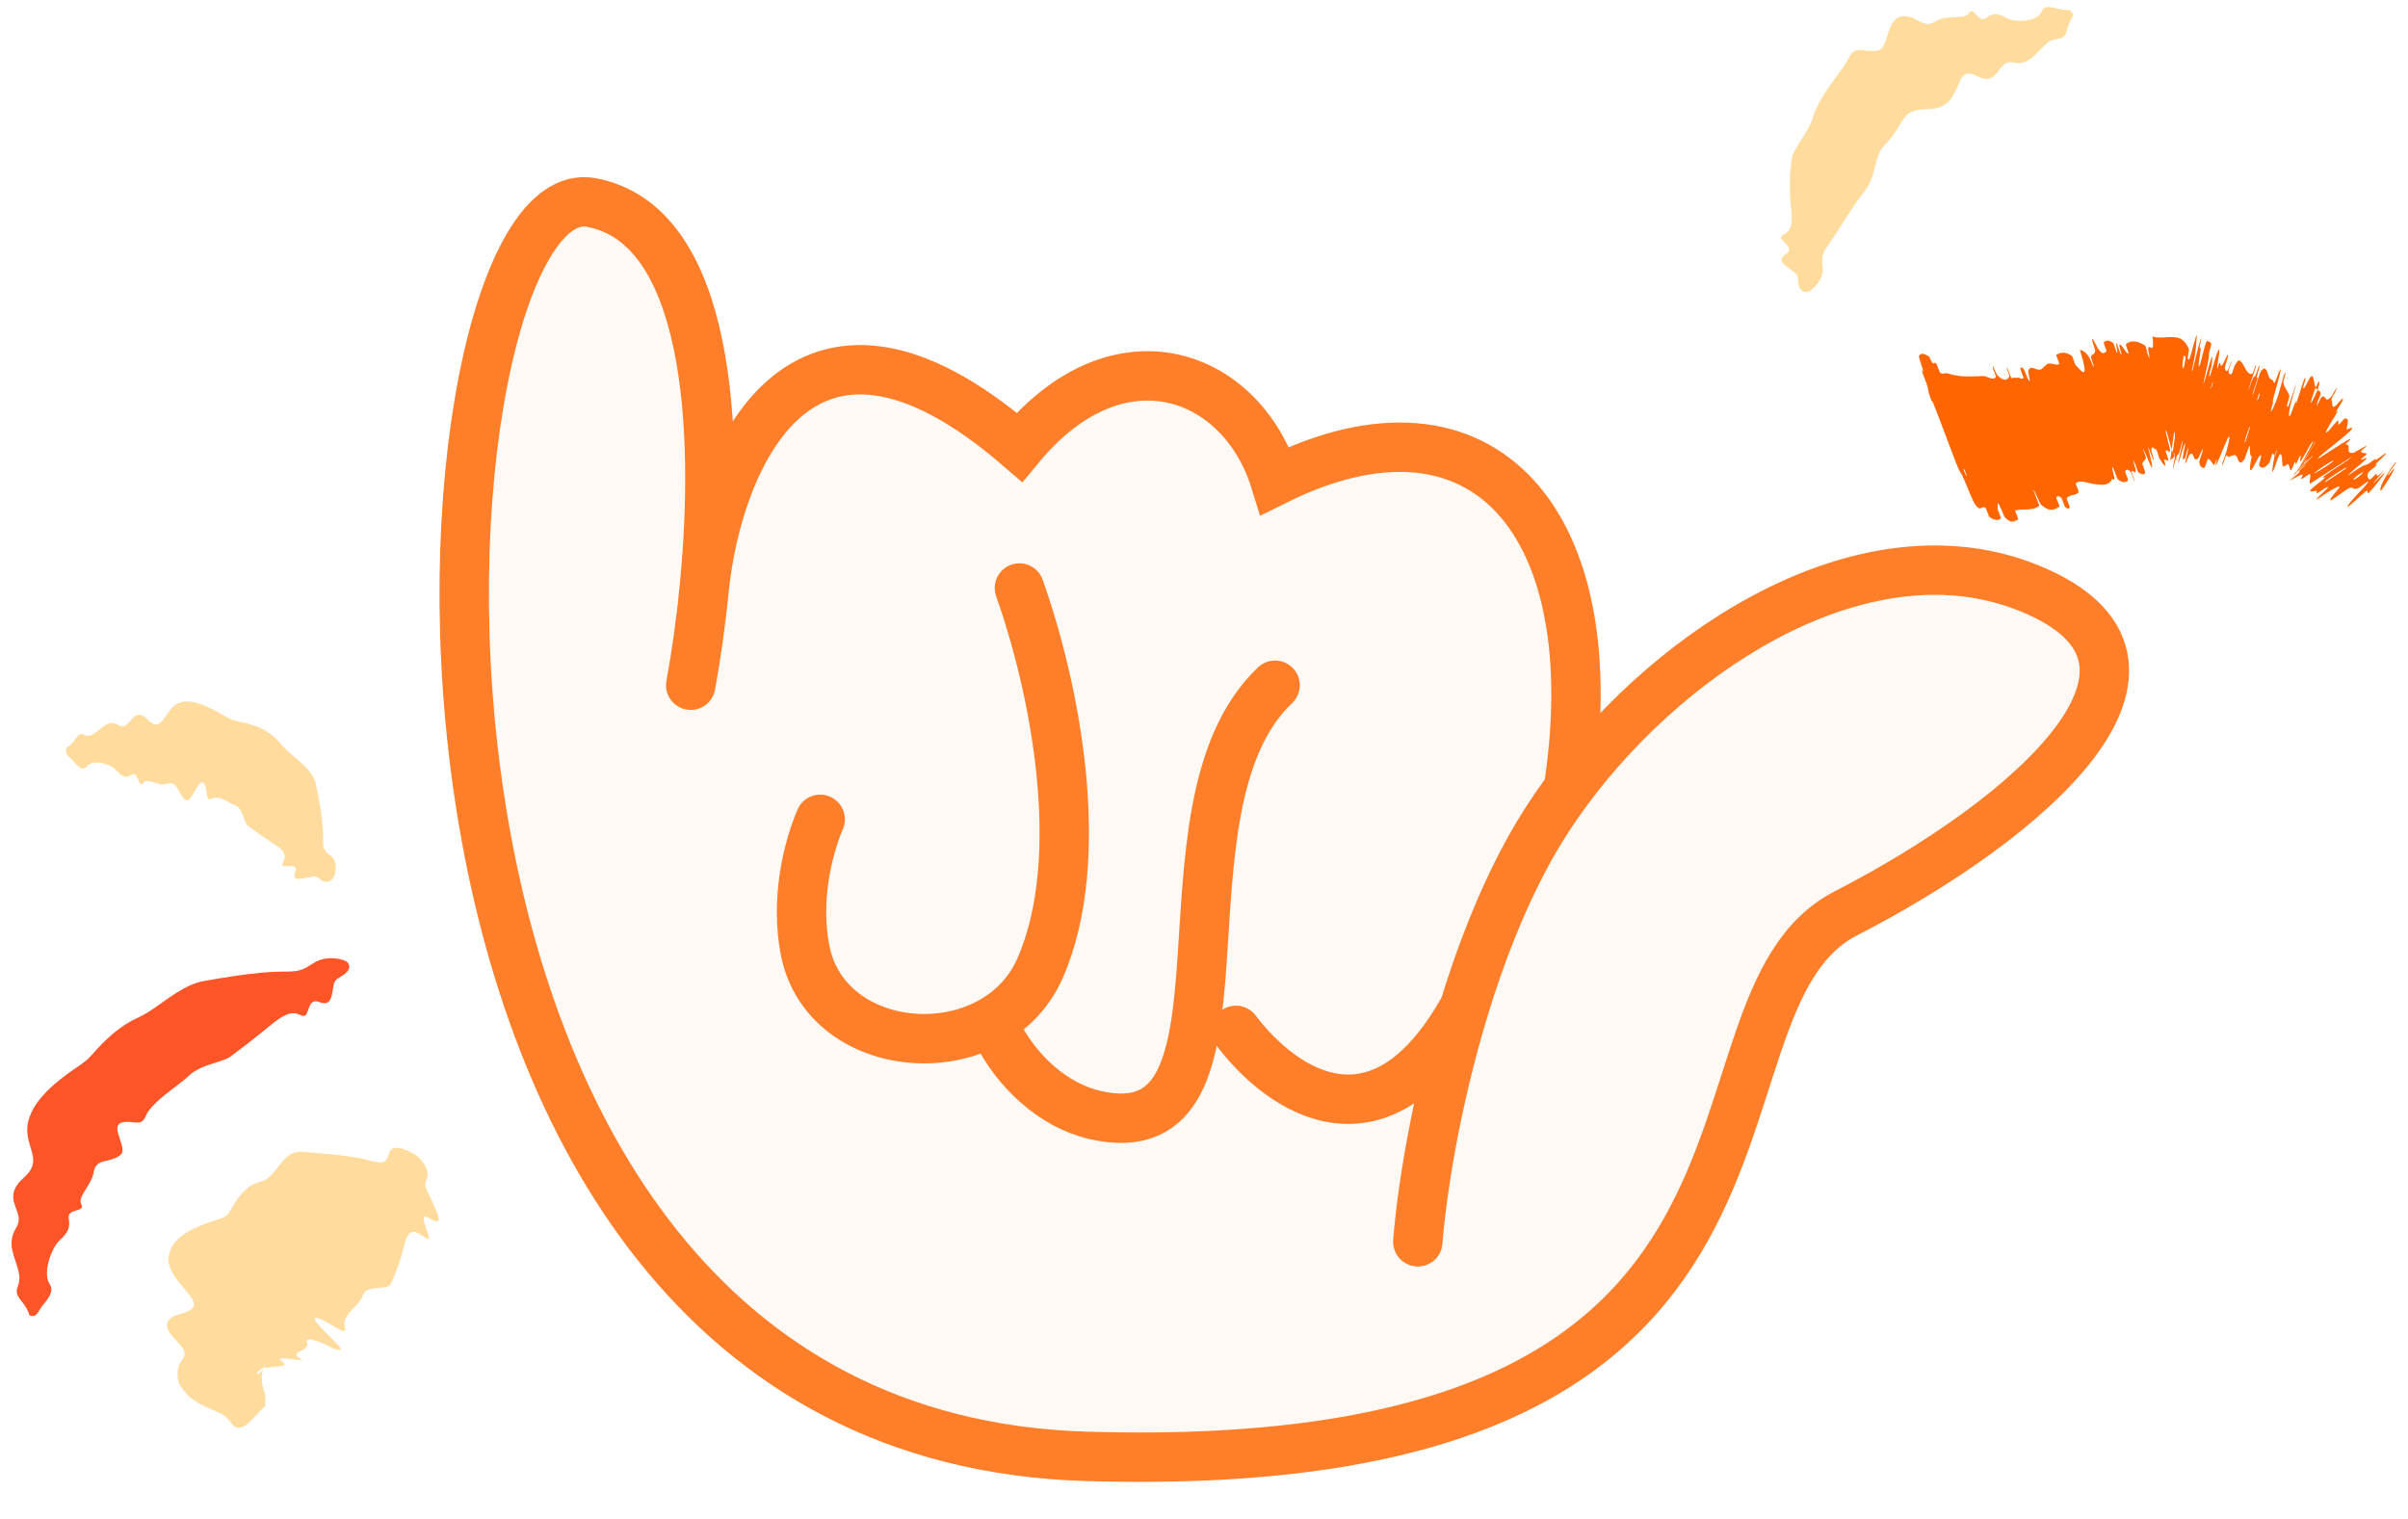 <svg width="195" height="123" viewBox="0 0 195 123" fill="none" xmlns="http://www.w3.org/2000/svg">
<g filter="url(#filter0_g_58_512)">
<path d="M87.93 117.932C25.553 116.031 33.081 13.681 47.869 16.396C57.494 18.163 58.279 34.906 57.031 47.617C58.099 37.391 64.7 20.794 82.552 36.214C90.618 26.441 100.566 30.242 103.255 38.929C120.193 30.513 130.311 42.459 127 63.906C135.747 52.121 151.354 42.393 164.287 47.617C179.074 53.59 164.287 66.349 149.499 73.951C134.712 81.552 150.306 119.832 87.93 117.932Z" fill="#FFF9F5"/>
<path d="M55.935 55.49C56.352 53.23 56.745 50.529 57.031 47.617M114.816 100.557C115.106 96.751 116.214 89.323 118.591 81.552M57.031 47.617C58.279 34.906 57.494 18.163 47.869 16.396C33.081 13.681 25.553 116.031 87.93 117.932C150.306 119.832 134.712 81.552 149.499 73.951C164.287 66.349 179.074 53.59 164.287 47.617C151.354 42.393 135.747 52.121 127 63.906M57.031 47.617C58.099 37.391 64.7 20.794 82.552 36.214C90.618 26.441 100.566 30.242 103.255 38.929C120.193 30.513 130.311 42.459 127 63.906M127 63.906C125.746 65.596 124.632 67.328 123.688 69.064C121.563 72.974 119.888 77.314 118.591 81.552M100.088 83.437C103.921 88.505 111.864 93.715 118.591 81.552M80.67 83.437C82.287 86.739 85.289 89.526 88.714 90.301C102.869 93.501 92.715 65.467 103.255 55.49V55.49M82.552 47.617C85.385 55.578 88.185 69.42 84.213 78.428C80.588 86.646 66.932 85.773 65.199 76.96C64.419 72.995 65.338 68.9 66.42 66.349" stroke="#FF7E29" stroke-width="4" stroke-linecap="round"/>
</g>
<path d="M155.405 28.815C155.532 28.543 155.878 28.648 156.192 28.855C156.289 28.918 156.41 29.326 156.485 29.388C156.63 29.509 156.635 29.284 156.791 29.434C156.844 29.485 157.052 30.125 157.101 30.165C157.371 30.379 157.463 30.16 157.679 30.228C157.975 30.323 158.257 30.385 158.531 30.425C159.245 30.528 159.9 30.479 160.58 30.45C160.851 30.438 161.309 30.771 161.544 30.615C161.578 30.592 161.607 30.56 161.63 30.515C161.652 30.472 161.417 29.931 161.406 29.883C161.234 29.152 161.634 30.273 161.756 30.395C162.239 30.877 162.543 30.817 162.707 30.509C162.776 30.376 162.246 29.326 162.59 29.897C162.614 29.936 162.814 30.529 162.867 30.58C162.987 30.695 163.07 30.543 163.139 30.569C163.272 30.623 163.286 30.611 163.381 30.582C163.513 30.547 163.775 30.779 163.86 30.594C163.877 30.553 163.607 29.969 163.614 29.85C163.62 29.73 163.763 29.733 163.858 29.859C163.954 29.984 164.118 30.461 164.167 30.566C164.579 31.453 164.233 30.138 164.24 30.1C164.247 30.063 164.255 30.031 164.265 30.002C164.429 29.505 164.947 30.042 165.241 29.927C165.478 29.834 165.641 29.499 165.881 29.446C166.167 29.385 166.518 29.624 166.76 29.469C166.786 29.453 166.488 28.759 166.52 28.738C166.583 28.697 166.648 28.661 166.716 28.633C167.004 28.514 167.342 28.53 167.777 28.809C167.831 28.844 168.013 29.483 168.081 29.555C168.491 29.984 169.284 31.087 168.429 28.328C168.618 28.38 168.841 28.422 169.173 28.921C169.386 29.242 169.547 29.951 169.548 29.623C169.549 29.55 169.304 28.967 169.321 28.902C169.386 28.663 169.575 28.737 169.648 28.514C169.658 28.483 169.666 28.447 169.671 28.402C169.679 28.328 169.48 27.797 169.455 27.698C169.252 26.893 169.831 28.137 169.89 28.221C170.339 28.847 170.388 28.521 170.583 28.472C170.628 28.461 170.325 27.761 170.36 27.724C170.542 27.545 170.794 27.527 171.12 27.773C171.193 27.829 171.358 28.457 171.404 28.515C171.601 28.765 171.229 27.599 171.411 27.816C171.449 27.86 171.616 28.39 171.639 28.446C172.005 29.332 171.62 28.032 171.625 27.998C171.684 27.546 172.255 28.847 172.372 28.596C172.385 28.565 172.114 27.916 172.166 27.868C172.222 27.816 172.282 27.774 172.345 27.741C172.5 27.661 172.699 27.63 172.914 27.66C173.132 27.69 173.375 27.779 173.628 27.931C173.653 27.946 173.677 27.961 173.701 27.977C173.799 28.04 173.881 28.564 173.903 28.625C174.236 29.588 173.937 28.259 173.952 28.203C174.026 27.927 174.257 28.323 174.328 28.117C174.365 28.018 174.367 27.777 174.313 27.25C174.512 27.316 174.702 27.337 174.894 27.338C175.148 27.34 175.406 27.305 175.681 27.296C175.929 27.285 176.31 27.306 176.541 27.408C176.785 27.534 177.08 27.795 177.265 28.308C177.273 28.326 177.15 28.985 177.164 29.019C177.332 29.428 177.455 28.392 177.856 27.17C177.916 26.99 177.888 27.447 177.848 27.876C177.82 28.177 177.787 28.465 177.782 28.512C177.739 28.927 177.506 29.897 177.503 29.978C177.472 30.617 178.114 27.382 178.272 27.414C178.275 27.42 178.129 28.01 178.129 28.071C178.127 28.265 178.216 28.037 178.208 28.25C178.19 28.741 177.857 30.308 178.186 29.427C178.229 29.314 178.633 27.486 178.746 27.604C178.79 27.653 179.029 27.68 179.062 27.814C179.095 27.948 178.898 28.519 178.896 28.546C178.886 28.766 178.867 28.948 178.841 29.12C178.768 29.585 178.647 29.976 178.477 30.822C178.24 31.976 178.96 29.266 179.076 28.973C179.193 28.682 179.134 29.348 179.098 29.576C179.064 29.804 178.924 30.162 178.913 30.294C178.838 31.152 179.37 28.977 179.55 28.566C179.983 27.594 179.496 29.619 179.548 29.848C179.563 29.91 179.676 29.45 179.717 29.416C179.851 29.311 179.788 29.73 179.933 29.581C179.964 29.55 180.004 29.493 180.057 29.401C180.106 29.315 180.593 28.158 180.379 29.053C180.347 29.182 180.161 29.667 180.172 29.792C180.188 29.981 180.277 30.129 180.406 29.989C180.501 29.886 180.707 29.055 180.694 29.33C180.687 29.452 180.472 29.907 180.472 30.098C180.472 30.288 180.624 30.317 180.685 30.319C180.745 30.321 180.924 29.698 180.943 29.658C181.05 29.43 181.259 29.172 181.268 29.176C181.274 29.177 181.281 29.178 181.287 29.18C181.675 29.271 181.8 30.021 182.118 30.228C182.198 30.28 182.292 30.298 182.405 30.26C182.449 30.247 182.649 29.593 182.658 29.584C182.87 29.355 182.184 31.039 182.071 31.643C182.509 30.328 182.477 30.582 182.61 30.467C182.675 30.411 182.826 29.895 182.848 29.845C183.169 29.093 182.87 30.103 182.812 30.311C182.598 31.075 182.94 30.203 182.798 30.714C182.659 31.221 182.348 31.939 182.434 31.957C182.613 31.494 182.964 30.244 183.091 30.065C183.216 29.888 183.315 29.833 183.397 29.85C183.614 29.895 183.682 30.515 183.804 30.632C183.958 30.786 184.045 30.715 184.105 30.918C184.119 30.963 184.133 30.988 184.149 30.997C184.263 31.062 184.43 30.29 184.64 29.947C184.88 29.556 184.195 31.823 184.079 32.319C183.963 32.814 184.12 32.314 184.069 32.59C184.018 32.866 183.878 33.187 183.903 33.302C183.929 33.418 184.308 32.583 184.466 32.075C184.801 30.998 185.047 29.839 185.076 30.277C185.078 30.303 184.888 30.897 184.902 30.966C184.964 31.248 185.063 31.408 185.162 31.568C185.247 31.707 185.333 31.847 185.392 32.069C185.409 32.135 185.191 32.793 185.199 32.839C185.276 33.321 185.524 32.178 185.996 30.964C185.493 32.615 185.261 33.647 185.403 33.7C185.489 33.732 185.688 33.005 185.899 32.514C185.963 32.366 185.878 32.88 185.992 32.545C186.304 31.637 186.573 30.617 186.666 30.602C186.685 30.599 186.697 30.639 186.7 30.733C186.7 30.759 186.489 31.358 186.503 31.402C186.587 31.692 186.971 30.542 187.201 30.462C187.384 30.4 187.403 31.187 187.52 31.358C186.945 32.959 187.089 32.87 187.492 31.995C187.549 31.873 187.61 31.734 187.676 31.583C187.76 31.673 187.9 31.646 187.932 31.859C187.943 31.931 187.711 32.443 187.693 32.501C187.397 33.408 187.93 32.22 187.973 32.183C188.415 31.83 188.193 32.811 188.842 32.056C188.849 32.048 188.911 31.931 188.983 31.798C189.147 31.494 189.369 31.109 189.108 31.744C189.08 31.806 188.728 32.315 188.815 32.412C188.911 32.514 188.748 33.247 189.206 32.793C189.312 32.681 190.003 31.82 189.627 32.595C189.574 32.699 189.352 33.015 189.248 33.205C188.91 33.802 189.698 32.689 189.094 33.678C188.573 34.523 188.17 35.189 188.428 35.007C188.471 34.977 188.533 34.923 188.616 34.843C188.632 34.826 189.312 33.987 189.342 34.032C189.387 34.104 189.324 34.347 189.383 34.392C189.413 34.413 189.844 33.899 189.856 33.894C190.329 33.828 190.062 34.38 190.029 34.748C190.029 34.755 190.029 34.761 190.028 34.767C190.019 34.831 190.825 34.371 190.324 34.902C189.766 35.473 187.117 37.428 187.837 37.079C188.115 36.927 191.571 34.577 189.912 35.978C190.024 35.969 190.092 35.992 190.133 36.032C190.324 36.222 189.932 36.78 190.607 36.664C190.644 36.658 191.645 36.06 191.651 36.098C191.659 36.156 191.218 36.479 191.209 36.53C191.2 36.568 191.207 36.595 191.223 36.615C191.305 36.714 191.63 36.642 191.648 36.779C191.658 36.841 191.179 37.138 191.192 37.213C191.206 37.289 191.844 36.908 191.601 37.186C191.414 37.397 190.215 38.327 190.134 38.519C191.335 37.666 191.367 37.724 191.736 37.591C191.742 37.589 191.748 37.587 191.754 37.585C191.828 37.557 192.234 37.229 192.29 37.2C192.529 37.071 192.205 37.359 192.461 37.213C192.522 37.178 192.93 36.87 193.002 36.823C193.633 36.41 192.78 37.184 192.637 37.326C192.086 37.853 192.624 37.462 192.425 37.691C192.231 37.924 191.889 38.099 191.793 38.267C191.599 38.62 191.795 38.717 191.887 38.844C191.926 38.893 192.382 38.384 192.399 38.38C192.441 38.372 192.456 38.39 192.462 38.416C192.484 38.516 192.396 38.758 193.149 37.983C190.885 40.666 193.426 37.775 193.066 38.386C193.036 38.435 192.032 39.758 191.824 39.904C191.613 40.047 191.869 39.585 191.55 39.81C191.481 39.868 190.322 40.917 190.236 40.965C189.594 41.371 191.317 39.584 191.41 39.484C191.421 39.473 191.431 39.462 191.441 39.45C192.371 38.417 191.114 39.478 190.993 39.517C190.477 39.742 190.634 39.39 190.25 39.521C190 39.603 188.732 40.619 188.713 40.517C188.657 40.211 190.048 39.054 189.154 39.493C189.042 39.547 188.893 39.626 188.7 39.733C188.332 39.939 186.92 41.018 187.942 40.047C188.005 39.983 188.975 39.141 188.27 39.543C188.181 39.593 187.756 39.889 187.713 39.903C187.432 39.992 187.741 39.713 187.527 39.75C187.314 39.787 187.01 39.863 187.103 39.685C187.158 39.578 187.923 38.987 188.106 38.836C188.475 38.531 188.11 38.708 188.084 38.675C188.073 38.66 188.125 38.607 188.325 38.46C188.993 37.97 190.091 37.352 190.477 36.965C189.349 37.698 188.189 38.446 187.053 39.181C186.957 38.946 187.199 38.523 187.036 38.387C187.015 38.371 186.43 38.795 186.392 38.79C186.314 38.777 186.371 38.681 186.417 38.592C186.463 38.503 186.5 38.421 186.389 38.441C186.214 38.473 185.554 38.867 185.372 38.946C186.582 37.995 186.11 38.238 186.193 38.118C186.221 38.075 186.539 37.815 186.633 37.719C186.98 37.361 185.957 38.257 185.788 38.389C185.758 38.413 185.733 38.432 185.713 38.447C185.278 38.806 187.388 36.933 187.277 36.921C187.266 36.914 186.064 38.031 185.997 38.109C185.524 38.578 186.401 37.705 186.483 37.616C186.641 37.459 186.909 37.174 186.605 37.544C186.509 37.65 185.889 38.461 186.367 37.829C186.429 37.746 186.76 37.316 186.778 37.29C186.873 37.141 186.819 37.187 186.697 37.334C186.444 37.63 185.908 38.344 185.673 38.651C185.326 39.114 186.012 38.16 186.193 37.873C186.672 37.139 186.405 37.563 186.454 37.492C187.04 36.651 186.918 36.782 186.95 36.701C187.857 35.298 187.749 35.349 186.979 36.621C186.893 36.76 186.988 36.635 186.95 36.701C186.04 38.066 185.994 38.284 186.709 36.927C187.043 36.291 187.481 35.576 187.239 35.792C187.131 35.891 186.602 36.913 186.429 37.176C186.267 37.423 186.246 37.404 186.259 37.3C186.279 37.15 186.366 36.824 186.274 36.892C186.22 36.934 185.988 37.52 185.943 37.57C185.827 37.705 185.968 37.251 185.818 37.451C185.804 37.47 185.56 38.082 185.542 38.084C185.433 38.1 185.427 37.862 185.363 37.709C185.342 37.657 185.314 37.615 185.274 37.598C185.198 37.565 184.938 37.859 184.876 37.762C184.795 37.639 184.824 37.066 184.749 36.853C184.724 36.781 184.687 36.75 184.632 36.796C184.493 36.91 184.326 37.548 184.159 37.967C183.838 38.781 184.133 37.242 184.177 37.004C184.179 36.996 184.308 36.871 184.356 36.532C184.523 35.847 184.179 37.001 184.177 37.004C184.208 36.85 184.073 36.656 184.003 36.767C183.965 36.828 183.807 37.433 183.791 37.453C183.665 37.607 183.55 37.719 183.447 37.79C183.23 37.936 183.058 37.898 182.93 37.658C182.929 37.645 183.119 36.972 183.114 36.949C183.042 36.608 182.716 37.405 182.447 37.858C182.312 38.084 182.229 38.149 182.207 38.008C182.187 37.867 182.229 37.524 182.35 36.936C182.202 37.052 182.193 36.498 182.191 36.162C182.192 35.827 181.796 37.129 181.78 37.152C181.27 37.88 181.284 37.123 181.08 36.904C181.076 36.899 181.072 36.895 181.068 36.891C180.976 36.797 180.68 36.906 180.502 37.003C180.362 37.082 180.405 36.76 180.252 36.922C180.231 36.944 180.046 37.521 180.034 37.542C179.699 38.193 180.23 36.809 180.295 36.552C180.536 35.618 180.661 35.119 180.391 35.504C180.351 35.561 180.006 36.42 179.745 37.041C179.604 37.376 179.487 37.642 179.455 37.677C179.336 37.804 179.613 37.091 179.484 37.242C179.473 37.254 179.319 37.7 179.284 37.665C179.119 37.512 179.004 37.182 178.8 37.161C178.773 37.156 178.561 37.874 178.518 37.88C178.443 37.888 178.373 37.882 178.311 37.851C178.206 37.798 178.127 37.673 178.098 37.431C178.087 37.334 178.278 36.845 178.319 36.695C178.565 35.785 178.058 37.057 178.039 37.078C177.762 37.377 177.703 37.113 177.618 36.911C177.554 36.756 177.474 36.638 177.288 36.849C177.261 36.877 176.747 38.253 177.054 37.034C177.075 36.953 177.382 35.703 177.1 36.537C177.083 36.589 176.929 37.234 176.9 37.155C176.869 37.077 176.68 37.483 176.806 36.764C176.808 36.752 176.811 36.737 176.814 36.719C176.875 36.41 177.101 35.335 176.801 36.257C176.773 36.323 176.131 38.545 176.486 36.99C176.544 36.734 176.946 35.095 176.672 35.919C176.62 36.079 176.556 36.451 176.469 36.672C176.339 37.014 176.372 36.558 176.159 37.281C176.119 37.409 175.852 38.523 175.999 37.666C176.022 37.531 176.143 36.981 176.139 36.916C176.135 36.858 176.127 36.824 176.116 36.802C176.066 36.708 175.972 36.887 175.966 36.564C175.962 36.424 176.119 35.527 176.125 35.281C176.132 35.035 176.111 34.795 176.032 35.204C175.957 35.614 175.798 37.058 175.762 37.17C175.721 37.295 175.672 37.329 175.608 37.308C175.635 37.294 176.031 37.132 176.048 36.964C176.115 36.843 176.151 36.728 176.175 36.686C176.186 36.666 176.237 37.183 176.261 37.19C176.264 37.191 176.268 37.192 176.271 37.195C176.307 37.219 176.342 37.311 176.328 37.321C176.315 37.331 176.251 37.259 176.106 36.948C176.07 36.871 176.029 36.779 175.983 36.669C175.624 35.852 175.59 35.162 175.39 34.845C175.286 34.697 175.718 36.33 175.724 36.383C175.732 36.491 175.727 36.551 175.712 36.581C175.653 36.705 175.432 36.305 175.378 36.517C175.363 36.572 175.608 37.212 175.592 37.251C175.579 37.288 175.556 37.298 175.527 37.295C175.442 37.286 175.318 37.161 175.263 37.223C175.23 37.263 175.403 37.755 175.353 37.73C175.234 37.675 175.084 37.493 174.84 37.059C174.818 37.019 174.665 36.385 174.59 36.385C174.47 36.386 174.181 35.974 174.219 36.488C174.231 36.643 174.616 37.773 174.272 37.02C174.2 36.862 173.755 35.499 174.066 36.702C174.117 36.902 174.512 38.534 174.084 37.542C173.972 37.281 173.536 36.19 173.552 36.38C173.555 36.41 173.79 37.007 173.774 37.079C173.714 37.322 173.556 37.304 173.49 37.541C173.473 37.605 173.745 38.212 173.713 38.288C173.624 38.497 173.388 38.401 173.177 38.256C173.099 38.201 172.95 37.671 172.926 37.616C172.854 37.449 172.809 37.356 172.784 37.317C172.675 37.146 172.944 37.986 172.949 38.05C172.977 38.527 172.673 37.981 172.611 38.176C172.594 38.229 172.829 38.81 172.841 38.865C172.96 39.402 172.628 38.326 172.544 38.225C172.307 37.937 172.192 38.032 172.1 38.15C172.067 38.195 172.364 38.86 172.331 38.892C172.142 39.093 171.878 39.116 171.512 38.824C171.442 38.768 171.276 38.233 171.223 38.117C170.852 37.301 171.183 38.478 171.203 38.595C171.292 39.127 171.084 38.677 171.032 38.794C170.946 38.998 170.814 39.116 170.66 39.181C170.373 39.303 170.006 39.244 169.708 39.216C169.112 39.163 168.528 38.817 168.093 39.132C168.065 39.151 168.363 39.834 168.342 39.859C168.277 39.93 168.202 39.976 168.123 40.01C167.866 40.118 167.56 40.096 167.356 40.351C167.334 40.378 167.629 41.019 167.602 41.083C167.548 41.219 167.417 41.229 167.241 41.056C167.156 40.973 166.998 40.385 166.917 40.312C166.727 40.143 166.593 40.141 166.523 40.29C166.494 40.354 166.827 40.999 166.769 41.03C166.456 41.214 166.16 41.427 165.663 41.146C165.538 41.075 165.401 40.973 165.247 40.832C165.195 40.784 164.635 39.428 164.675 39.715C164.819 40.095 164.994 40.541 165.15 40.947C164.624 41.404 163.83 41.17 163.182 41.339C163.154 41.346 163.482 42.052 163.431 42.069C163.327 42.106 163.235 42.167 163.134 42.206C162.944 42.28 162.724 42.276 162.345 41.883C162.288 41.825 161.807 40.545 161.794 40.772C161.793 40.813 161.726 41.035 161.8 41.325C161.811 41.368 162.067 41.953 162.031 41.987C161.817 42.174 161.503 42.14 161.113 41.873C161.05 41.828 160.848 41.178 160.8 41.141C160.468 40.884 160.433 41.451 160.017 40.95C159.738 40.612 159.364 39.498 158.88 38.446C158.812 38.297 158.723 38.304 158.478 37.678C157.86 36.104 157.234 34.361 156.572 32.684C156.429 32.323 156.475 32.754 156.2 31.854C156.182 31.794 156.146 31.474 156.051 31.17C155.985 30.96 155.716 30.331 155.641 30.058C155.566 29.785 155.801 30.308 155.726 29.983C155.65 29.653 155.351 28.935 155.405 28.815ZM182.184 34.659C182.296 34.01 181.561 36.287 181.832 35.772C181.846 35.744 182.179 34.691 182.184 34.659ZM188.709 37.534C189.537 36.873 188.211 37.682 187.567 38.186C186.922 38.686 188.457 37.734 188.709 37.534ZM189.921 37.975C190.546 37.413 187.709 39.274 188.358 39.01C188.395 38.996 189.885 38.008 189.921 37.975ZM159.08 38.017C159.067 37.987 158.999 37.98 159.009 38.01C159.251 38.731 159.388 38.744 159.08 38.017ZM191.252 38.389C191.589 38.075 191.102 38.311 190.679 38.698C190.343 39.014 190.837 38.785 191.252 38.389ZM179.209 30.966C179.219 30.932 179.187 30.888 179.129 31.081C178.943 31.703 179.052 31.545 179.209 30.966ZM192.797 39.742C192.514 39.422 194.135 37.119 194.043 37.441C194.04 37.507 193.508 38.159 193.402 38.392C193.261 38.847 194.17 37.34 193.78 38.199C193.734 38.37 192.828 39.775 192.795 39.745C192.796 39.743 192.797 39.742 192.797 39.742ZM182.996 31.902C183.004 31.871 182.956 31.825 182.945 31.854C182.682 32.568 182.785 32.664 182.996 31.902ZM176.984 28.927C176.991 28.86 176.839 28.775 176.826 28.836C176.6 30.059 176.86 30.227 176.984 28.927ZM187.505 31.407C187.784 30.815 187.916 30.691 187.774 31.238C187.75 31.332 187.717 31.447 187.676 31.582C187.669 31.573 187.662 31.564 187.656 31.556C187.608 31.5 187.552 31.468 187.505 31.407Z" fill="#FF6602"/>
<path d="M25.73 106.733C24.543 106.499 28.235 109.411 27.504 109.298C27.4 109.298 27.27 109.282 27.124 109.254C26.452 108.923 25.25 108.309 24.916 108.495C24.842 108.532 24.817 108.608 24.861 108.73C24.939 108.943 24.853 109.079 24.707 109.19C24.445 109.384 23.989 109.503 23.992 109.704C23.994 109.782 24.066 109.87 24.249 109.976C25.069 110.424 22.783 109.804 22.683 110.065C22.672 110.093 22.694 110.133 22.759 110.183C23.173 110.5 23.122 110.574 22.716 110.631C22.53 110.657 22.271 110.677 21.955 110.713C21.645 110.806 21.327 110.686 21.122 110.877C21.007 111.042 20.88 111.021 20.849 111.131C20.808 111.207 20.824 111.262 20.887 111.255C20.967 111.247 21.118 111.134 21.309 110.863C21.315 110.856 21.32 110.848 21.325 110.841C21.572 110.478 21.478 110.442 21.387 110.645C21.28 110.855 21.185 111.32 21.2 111.722C21.205 111.958 21.239 112.17 21.285 112.292C21.345 112.457 21.405 112.677 21.461 112.903C21.485 112.999 21.498 113.2 21.498 113.397C21.498 113.398 21.498 113.398 21.498 113.398C21.498 113.644 21.475 113.886 21.431 113.917C21.269 114.026 21.049 114.273 20.644 114.706C20.509 114.848 20.353 115.009 20.166 115.188C19.805 115.531 19.507 115.632 19.287 115.617C18.851 115.577 18.713 115.139 18.345 114.797C18.15 114.612 17.886 114.449 17.434 114.26C17.352 114.225 17.269 114.191 17.186 114.154C16.689 113.94 16.189 113.702 15.743 113.402C15.293 113.157 14.825 112.552 14.62 112.257C14.299 111.789 14.253 110.686 14.725 110.177C14.801 110.076 14.856 109.981 14.892 109.893C15.188 109.206 14.215 108.644 13.749 107.938C13.396 107.426 13.341 106.859 14.321 106.484C14.416 106.448 14.52 106.415 14.634 106.384C15.554 106.14 15.786 105.864 15.68 105.477C15.516 104.884 14.531 104.056 13.982 103.096C13.715 102.601 13.524 102.129 13.71 101.503C13.776 101.285 13.858 101.093 13.938 100.944C14.602 99.637 16.972 98.978 17.938 98.655C18.206 98.543 18.405 98.421 18.508 98.256C18.957 97.533 19.445 96.501 20.41 95.96C20.616 95.845 20.841 95.753 21.091 95.691C21.981 95.474 22.395 94.524 23.04 93.873C23.417 93.492 23.867 93.218 24.511 93.272C25.153 93.326 25.869 93.381 26.574 93.449C27.787 93.565 28.968 93.716 29.735 93.921C30.12 94.023 30.408 94.101 30.637 94.127C31.127 94.186 31.328 94.012 31.511 93.379C31.668 92.846 32.319 92.758 33.49 93.424C34.078 93.759 34.582 94.474 34.622 94.973C34.677 95.705 34.167 95.578 34.655 96.576C35.621 98.575 35.952 99.37 34.777 98.653C34.031 98.195 34.365 99.032 34.584 99.682C34.71 100.053 34.801 100.361 34.642 100.326C34.204 100.228 33.218 98.843 32.748 100.773C32.652 101.168 32.561 101.51 32.471 101.811C32.126 102.981 31.824 103.524 31.637 103.971C31.547 104.189 31.229 104.237 30.856 104.272C30.273 104.325 29.547 104.352 29.375 104.91C29.282 105.211 29.058 105.479 28.813 105.741C28.314 106.27 27.742 106.784 27.922 107.44C28.006 107.748 27.935 107.822 27.756 107.773C27.371 107.666 26.48 106.976 25.73 106.733Z" fill="#FFDC9D"/>
<path d="M9.835 90.91C8.854 91.248 10.446 93.037 9.734 93.546C9.578 93.67 9.403 93.758 9.222 93.827C8.527 94.102 7.768 93.943 7.596 94.884C7.571 95.039 7.529 95.185 7.475 95.326C7.156 96.16 6.424 96.847 6.534 97.398C6.544 97.447 6.561 97.494 6.585 97.54C6.934 98.182 5.422 97.823 5.564 98.662C5.629 99.022 5.613 99.3 5.521 99.548C5.402 99.87 5.154 100.139 4.802 100.467C4.55 100.701 4.269 101.176 4.071 101.723C3.78 102.52 3.679 103.466 4.008 103.951C4.057 104.024 4.093 104.097 4.117 104.169C4.366 104.892 3.425 105.61 3.186 106.104C3.104 106.27 2.995 106.402 2.882 106.503C2.834 106.545 2.733 106.565 2.635 106.565C2.635 106.565 2.634 106.565 2.634 106.565C2.511 106.565 2.39 106.534 2.375 106.478C2.3 106.203 2.106 105.793 1.681 105.281C1.164 104.653 1.387 104.402 1.508 103.962C1.574 103.725 1.612 103.436 1.51 102.989C1.365 102.355 1.119 101.818 1 101.265C0.878 100.697 0.892 100.108 1.315 99.414C1.478 99.147 1.528 98.904 1.515 98.668C1.472 97.822 0.588 97.025 1.444 95.873C1.556 95.725 1.696 95.574 1.872 95.42C2.762 94.645 2.779 94.053 2.604 93.363C2.408 92.579 1.937 91.674 2.409 90.409C2.448 90.303 2.491 90.201 2.537 90.103C3.261 88.484 5.289 87.041 6.427 86.293C6.785 86.04 7.081 85.814 7.282 85.59C8.01 84.774 8.946 83.726 10.189 82.939C10.503 82.74 10.834 82.558 11.184 82.401C12.239 81.925 13.22 81.062 14.321 80.374C15.011 79.942 15.743 79.581 16.532 79.439C17.261 79.308 18.09 79.166 18.913 79.045C20.391 78.827 21.849 78.682 22.708 78.68C23.115 78.678 23.423 78.68 23.691 78.66C24.299 78.619 24.67 78.471 25.383 77.994C25.971 77.601 26.917 77.438 27.871 77.769C28.347 77.937 28.404 78.378 28.096 78.706C27.64 79.186 27.122 79.151 27.02 79.766C26.817 80.995 26.73 81.47 25.808 81.131C25.197 80.909 25.065 81.48 24.916 81.891C24.839 82.101 24.755 82.271 24.6 82.27C24.145 82.274 23.819 81.463 22.04 82.911C21.658 83.226 21.318 83.504 21.008 83.752C19.892 84.651 19.193 85.146 18.689 85.54C18.425 85.748 17.963 85.889 17.442 86.054C16.702 86.286 15.839 86.574 15.29 87.111C14.961 87.432 14.471 87.792 13.966 88.18C13.03 88.889 12.066 89.717 11.813 90.356C11.651 90.755 11.459 90.877 11.211 90.901C10.854 90.936 10.385 90.757 9.835 90.91Z" fill="#FD5527"/>
<path d="M16.524 63.44C16.519 63.432 16.515 63.424 16.51 63.417C16.204 63.008 15.735 64.285 15.357 64.695C15.247 64.808 15.136 64.854 15.019 64.777C14.702 64.571 14.528 64.075 14.299 63.74C14.128 63.494 13.925 63.336 13.594 63.457C13.418 63.522 13.238 63.529 13.061 63.508C12.547 63.445 12.034 63.134 11.726 63.289C11.675 63.316 11.628 63.356 11.587 63.414C11.225 63.926 11.186 62.377 10.672 62.721C10.669 62.723 10.666 62.725 10.663 62.727C10.234 63.01 9.946 62.91 9.599 62.573C9.534 62.51 9.467 62.438 9.396 62.359C9.218 62.16 8.894 61.972 8.536 61.856C8.177 61.74 7.785 61.697 7.472 61.786C7.308 61.833 7.166 61.916 7.062 62.044C6.849 62.306 6.624 62.265 6.408 62.111C6.115 61.901 5.84 61.482 5.642 61.335C5.534 61.256 5.45 61.147 5.385 61.034C5.323 60.927 5.336 60.555 5.4 60.527C5.571 60.452 5.827 60.252 6.129 59.806C6.238 59.645 6.328 59.55 6.408 59.497C6.735 59.284 6.894 59.786 7.472 59.489C7.486 59.482 7.501 59.474 7.515 59.466C7.901 59.249 8.209 58.922 8.536 58.724C8.846 58.537 9.173 58.466 9.599 58.718C9.609 58.724 9.619 58.73 9.629 58.736C10.072 59.009 10.346 58.582 10.663 58.238C10.938 57.939 11.246 57.703 11.726 58.049C11.808 58.109 11.894 58.187 11.985 58.285C12.423 58.757 12.735 58.738 13.002 58.509C13.409 58.163 13.715 57.331 14.373 56.977C14.483 56.918 14.605 56.872 14.738 56.846C15.101 56.774 15.502 56.812 15.912 56.918C16.453 57.058 17.008 57.32 17.506 57.591C18.139 57.933 18.671 58.288 19.087 58.381C19.097 58.383 19.106 58.385 19.116 58.387C19.571 58.468 20.266 58.627 20.795 58.833C21.366 59.033 22.28 59.627 22.694 60.191C22.826 60.355 22.967 60.506 23.116 60.651C23.719 61.238 24.46 61.74 24.992 62.379C25.275 62.718 25.495 63.093 25.589 63.52C25.665 63.866 25.742 64.239 25.811 64.617C25.961 65.429 26.075 66.263 26.128 66.927C26.152 67.225 26.163 67.489 26.16 67.703C26.148 68.454 26.148 68.735 26.502 69.077C26.579 69.152 26.671 69.227 26.785 69.31C27.152 69.584 27.311 70.135 27.081 70.891C26.965 71.269 26.583 71.487 26.26 71.39C25.788 71.246 25.79 70.871 25.224 70.998C24.151 71.235 23.688 71.303 23.882 70.673C23.893 70.637 23.906 70.598 23.921 70.558C24.209 69.809 22.857 70.356 22.855 70.03C22.853 69.773 23.308 69.447 22.871 68.899C22.754 68.754 22.572 68.591 22.302 68.418C21.843 68.125 21.483 67.883 21.19 67.679C20.667 67.316 20.359 67.07 20.105 66.898C19.991 66.822 19.912 66.67 19.841 66.488C19.669 66.039 19.505 65.377 19.055 65.225C19.037 65.219 19.018 65.212 19 65.205C18.597 65.03 18.406 64.852 18.007 64.701C17.627 64.559 17.425 64.565 17.168 64.668C17.161 64.671 17.155 64.674 17.148 64.677C16.63 64.943 16.872 64.041 16.524 63.44Z" fill="#FFDC9D"/>
<path d="M152.002 4.11C152.186 4.085 152.318 4.003 152.421 3.878C152.737 3.498 152.817 2.691 153.141 2.065C153.338 1.676 153.62 1.366 154.021 1.321C154.172 1.304 154.309 1.309 154.438 1.328C155.07 1.424 155.491 1.847 155.969 1.928C156.191 1.967 156.421 1.934 156.673 1.768C156.789 1.692 156.905 1.635 157.031 1.588C157.736 1.327 158.54 1.422 159.003 1.327C159.206 1.285 159.362 1.206 159.46 1.049C159.839 0.438 160.223 1.941 160.816 1.462C160.833 1.448 160.85 1.435 160.867 1.422C161.434 0.99 161.855 1.11 162.505 1.462C162.545 1.483 162.588 1.503 162.635 1.522C163.06 1.693 163.775 1.749 164.372 1.602C164.825 1.492 165.204 1.267 165.331 0.943C165.413 0.738 165.532 0.635 165.679 0.591C166.091 0.472 166.783 0.813 167.158 0.787C167.311 0.78 167.459 0.807 167.593 0.848C167.72 0.887 167.934 1.191 167.879 1.267C167.734 1.468 167.564 1.828 167.395 2.434C167.257 2.914 167.061 3.051 166.844 3.107C166.541 3.185 166.197 3.12 165.687 3.565C165.49 3.736 165.315 3.916 165.147 4.091C164.658 4.601 164.217 5.081 163.48 5.105C163.336 5.11 163.182 5.097 163.014 5.063C162.389 4.933 162.12 5.385 161.8 5.797C161.457 6.24 161.066 6.627 160.174 6.195C160.153 6.184 160.132 6.174 160.111 6.163C159.24 5.736 158.951 6.051 158.714 6.587C158.498 7.013 158.315 7.561 157.994 7.994C157.853 8.184 157.687 8.352 157.489 8.476C157.387 8.541 157.284 8.594 157.183 8.638C156.925 8.75 156.684 8.798 156.457 8.819C156.228 8.839 156.003 8.835 155.762 8.853C155.5 8.87 155.219 8.917 154.968 9.001C154.68 9.104 154.478 9.204 154.333 9.387C154.305 9.422 154.276 9.46 154.246 9.5C153.789 10.113 153.564 10.67 152.979 11.364C152.867 11.497 152.746 11.629 152.613 11.759C152.2 12.165 152.018 12.798 151.85 13.448C151.673 14.126 151.506 14.827 151.029 15.43C150.938 15.543 150.846 15.664 150.752 15.79C150.203 16.522 149.613 17.448 149.109 18.25C148.799 18.739 148.52 19.179 148.293 19.489C147.829 20.129 147.618 20.434 147.574 20.913C147.555 21.114 147.566 21.347 147.6 21.649C147.666 22.236 147.366 22.985 146.625 23.513C146.252 23.778 145.84 23.616 145.699 23.251C145.493 22.719 145.766 22.366 145.275 22.022C144.294 21.334 143.919 21.057 144.655 20.547C144.719 20.503 144.766 20.459 144.801 20.414C145.169 19.943 144.046 19.453 144.258 19.143C144.472 18.83 145.174 18.947 145.095 17.434C145.089 17.288 145.075 17.127 145.054 16.947C144.919 15.778 144.92 14.889 144.959 14.197C144.99 13.675 145.042 13.264 145.082 12.914C145.136 12.442 145.579 11.78 146.024 11.066C146.347 10.545 146.671 9.997 146.835 9.432C146.959 9.006 147.212 8.475 147.537 7.924C148.141 6.853 149.238 5.577 149.603 4.902C149.633 4.846 149.659 4.791 149.682 4.738C149.949 4.148 150.331 4.026 150.725 4.058C151.082 4.079 151.487 4.182 152.002 4.11Z" fill="#FFDC9D"/>
<defs>
<filter id="filter0_g_58_512" x="32.632" y="11.379" width="142.741" height="111.581" filterUnits="userSpaceOnUse" color-interpolation-filters="sRGB">
<feFlood flood-opacity="0" result="BackgroundImageFix"/>
<feBlend mode="normal" in="SourceGraphic" in2="BackgroundImageFix" result="shape"/>
<feTurbulence type="fractalNoise" baseFrequency="2.128 2.128" numOctaves="3" seed="531" />
<feDisplacementMap in="shape" scale="5.92" xChannelSelector="R" yChannelSelector="G" result="displacedImage" width="100%" height="100%" />
<feMerge result="effect1_texture_58_512">
<feMergeNode in="displacedImage"/>
</feMerge>
</filter>
</defs>
</svg>
